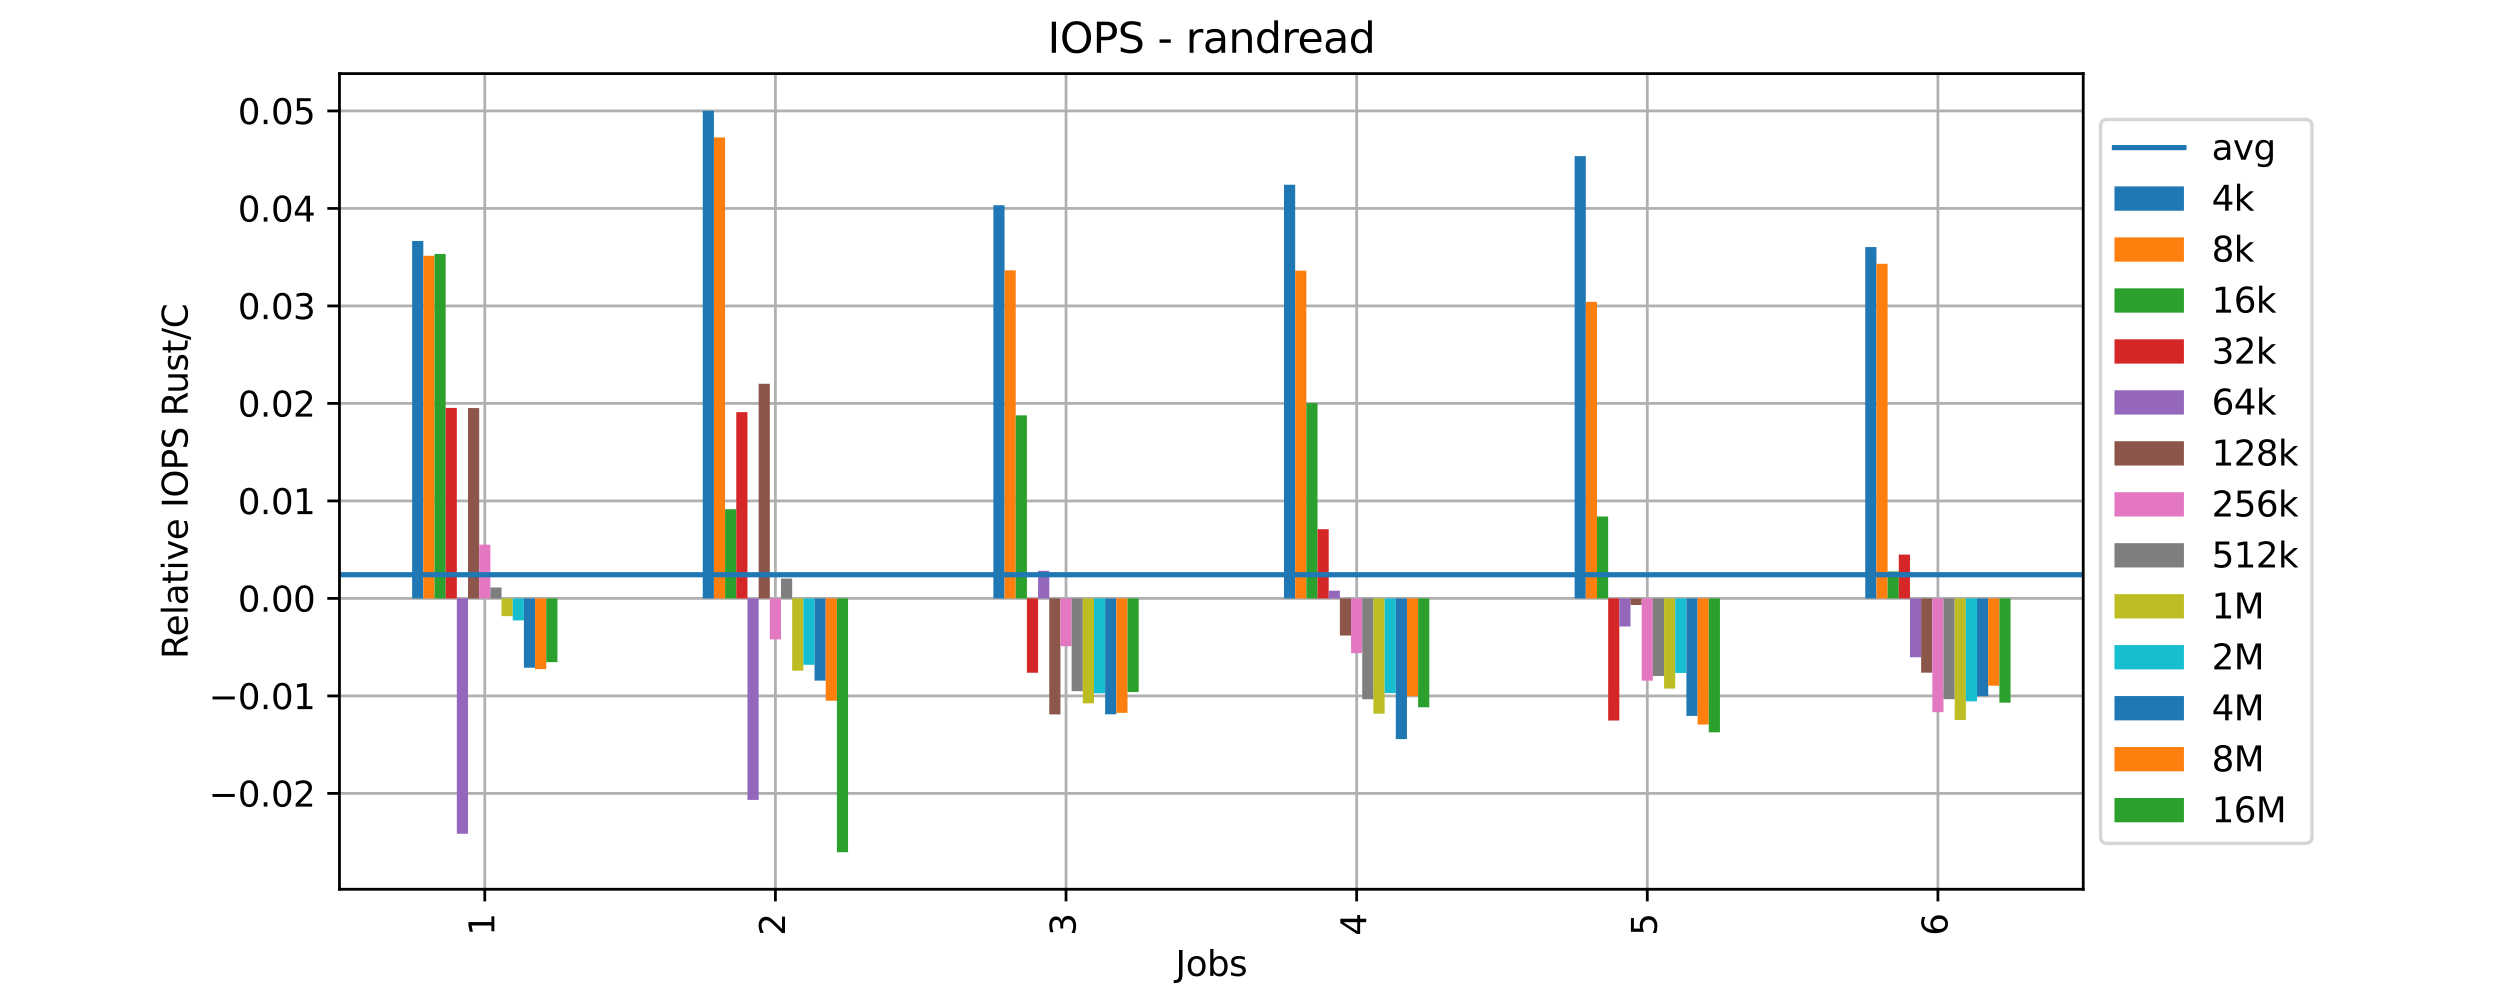 <?xml version="1.0" encoding="utf-8" standalone="no"?>
<!DOCTYPE svg PUBLIC "-//W3C//DTD SVG 1.1//EN"
  "http://www.w3.org/Graphics/SVG/1.1/DTD/svg11.dtd">
<svg xmlns:xlink="http://www.w3.org/1999/xlink" width="720pt" height="288pt" viewBox="0 0 720 288" xmlns="http://www.w3.org/2000/svg" version="1.1">
 <defs>
  <style type="text/css">*{stroke-linejoin: round; stroke-linecap: butt}</style>
 </defs>
 <g id="figure_1">
  <g id="patch_1">
   <path d="M 0 288 
L 720 288 
L 720 0 
L 0 0 
z
" style="fill: #ffffff"/>
  </g>
  <g id="axes_1">
   <g id="patch_2">
    <path d="M 97.766 256.108 
L 599.969 256.108 
L 599.969 21.2 
L 97.766 21.2 
z
" style="fill: #ffffff"/>
   </g>
   <g id="matplotlib.axis_1">
    <g id="xtick_1">
     <g id="line2d_1">
      <path d="M 139.616 256.108 
L 139.616 21.2 
" clip-path="url(#pbae33a7711)" style="fill: none; stroke: #b0b0b0; stroke-width: 0.8; stroke-linecap: square"/>
     </g>
     <g id="line2d_2">
      <defs>
       <path id="md7d9537984" d="M 0 0 
L 0 3.5 
" style="stroke: #000000; stroke-width: 0.8"/>
      </defs>
      <g>
       <use xlink:href="#md7d9537984" x="139.616" y="256.108" style="stroke: #000000; stroke-width: 0.8"/>
      </g>
     </g>
     <g id="text_1">
      <!-- 1 -->
      <g transform="translate(142.375 269.471) rotate(-90) scale(0.1 -0.1)">
       <defs>
        <path id="DejaVuSans-31" d="M 794 531 
L 1825 531 
L 1825 4091 
L 703 3866 
L 703 4441 
L 1819 4666 
L 2450 4666 
L 2450 531 
L 3481 531 
L 3481 0 
L 794 0 
L 794 531 
z
" transform="scale(0.016)"/>
       </defs>
       <use xlink:href="#DejaVuSans-31"/>
      </g>
     </g>
    </g>
    <g id="xtick_2">
     <g id="line2d_3">
      <path d="M 223.316 256.108 
L 223.316 21.2 
" clip-path="url(#pbae33a7711)" style="fill: none; stroke: #b0b0b0; stroke-width: 0.8; stroke-linecap: square"/>
     </g>
     <g id="line2d_4">
      <g>
       <use xlink:href="#md7d9537984" x="223.316" y="256.108" style="stroke: #000000; stroke-width: 0.8"/>
      </g>
     </g>
     <g id="text_2">
      <!-- 2 -->
      <g transform="translate(226.076 269.471) rotate(-90) scale(0.1 -0.1)">
       <defs>
        <path id="DejaVuSans-32" d="M 1228 531 
L 3431 531 
L 3431 0 
L 469 0 
L 469 531 
Q 828 903 1448 1529 
Q 2069 2156 2228 2338 
Q 2531 2678 2651 2914 
Q 2772 3150 2772 3378 
Q 2772 3750 2511 3984 
Q 2250 4219 1831 4219 
Q 1534 4219 1204 4116 
Q 875 4013 500 3803 
L 500 4441 
Q 881 4594 1212 4672 
Q 1544 4750 1819 4750 
Q 2544 4750 2975 4387 
Q 3406 4025 3406 3419 
Q 3406 3131 3298 2873 
Q 3191 2616 2906 2266 
Q 2828 2175 2409 1742 
Q 1991 1309 1228 531 
z
" transform="scale(0.016)"/>
       </defs>
       <use xlink:href="#DejaVuSans-32"/>
      </g>
     </g>
    </g>
    <g id="xtick_3">
     <g id="line2d_5">
      <path d="M 307.017 256.108 
L 307.017 21.2 
" clip-path="url(#pbae33a7711)" style="fill: none; stroke: #b0b0b0; stroke-width: 0.8; stroke-linecap: square"/>
     </g>
     <g id="line2d_6">
      <g>
       <use xlink:href="#md7d9537984" x="307.017" y="256.108" style="stroke: #000000; stroke-width: 0.8"/>
      </g>
     </g>
     <g id="text_3">
      <!-- 3 -->
      <g transform="translate(309.776 269.471) rotate(-90) scale(0.1 -0.1)">
       <defs>
        <path id="DejaVuSans-33" d="M 2597 2516 
Q 3050 2419 3304 2112 
Q 3559 1806 3559 1356 
Q 3559 666 3084 287 
Q 2609 -91 1734 -91 
Q 1441 -91 1130 -33 
Q 819 25 488 141 
L 488 750 
Q 750 597 1062 519 
Q 1375 441 1716 441 
Q 2309 441 2620 675 
Q 2931 909 2931 1356 
Q 2931 1769 2642 2001 
Q 2353 2234 1838 2234 
L 1294 2234 
L 1294 2753 
L 1863 2753 
Q 2328 2753 2575 2939 
Q 2822 3125 2822 3475 
Q 2822 3834 2567 4026 
Q 2313 4219 1838 4219 
Q 1578 4219 1281 4162 
Q 984 4106 628 3988 
L 628 4550 
Q 988 4650 1302 4700 
Q 1616 4750 1894 4750 
Q 2613 4750 3031 4423 
Q 3450 4097 3450 3541 
Q 3450 3153 3228 2886 
Q 3006 2619 2597 2516 
z
" transform="scale(0.016)"/>
       </defs>
       <use xlink:href="#DejaVuSans-33"/>
      </g>
     </g>
    </g>
    <g id="xtick_4">
     <g id="line2d_7">
      <path d="M 390.717 256.108 
L 390.717 21.2 
" clip-path="url(#pbae33a7711)" style="fill: none; stroke: #b0b0b0; stroke-width: 0.8; stroke-linecap: square"/>
     </g>
     <g id="line2d_8">
      <g>
       <use xlink:href="#md7d9537984" x="390.717" y="256.108" style="stroke: #000000; stroke-width: 0.8"/>
      </g>
     </g>
     <g id="text_4">
      <!-- 4 -->
      <g transform="translate(393.477 269.471) rotate(-90) scale(0.1 -0.1)">
       <defs>
        <path id="DejaVuSans-34" d="M 2419 4116 
L 825 1625 
L 2419 1625 
L 2419 4116 
z
M 2253 4666 
L 3047 4666 
L 3047 1625 
L 3713 1625 
L 3713 1100 
L 3047 1100 
L 3047 0 
L 2419 0 
L 2419 1100 
L 313 1100 
L 313 1709 
L 2253 4666 
z
" transform="scale(0.016)"/>
       </defs>
       <use xlink:href="#DejaVuSans-34"/>
      </g>
     </g>
    </g>
    <g id="xtick_5">
     <g id="line2d_9">
      <path d="M 474.418 256.108 
L 474.418 21.2 
" clip-path="url(#pbae33a7711)" style="fill: none; stroke: #b0b0b0; stroke-width: 0.8; stroke-linecap: square"/>
     </g>
     <g id="line2d_10">
      <g>
       <use xlink:href="#md7d9537984" x="474.418" y="256.108" style="stroke: #000000; stroke-width: 0.8"/>
      </g>
     </g>
     <g id="text_5">
      <!-- 5 -->
      <g transform="translate(477.177 269.471) rotate(-90) scale(0.1 -0.1)">
       <defs>
        <path id="DejaVuSans-35" d="M 691 4666 
L 3169 4666 
L 3169 4134 
L 1269 4134 
L 1269 2991 
Q 1406 3038 1543 3061 
Q 1681 3084 1819 3084 
Q 2600 3084 3056 2656 
Q 3513 2228 3513 1497 
Q 3513 744 3044 326 
Q 2575 -91 1722 -91 
Q 1428 -91 1123 -41 
Q 819 9 494 109 
L 494 744 
Q 775 591 1075 516 
Q 1375 441 1709 441 
Q 2250 441 2565 725 
Q 2881 1009 2881 1497 
Q 2881 1984 2565 2268 
Q 2250 2553 1709 2553 
Q 1456 2553 1204 2497 
Q 953 2441 691 2322 
L 691 4666 
z
" transform="scale(0.016)"/>
       </defs>
       <use xlink:href="#DejaVuSans-35"/>
      </g>
     </g>
    </g>
    <g id="xtick_6">
     <g id="line2d_11">
      <path d="M 558.118 256.108 
L 558.118 21.2 
" clip-path="url(#pbae33a7711)" style="fill: none; stroke: #b0b0b0; stroke-width: 0.8; stroke-linecap: square"/>
     </g>
     <g id="line2d_12">
      <g>
       <use xlink:href="#md7d9537984" x="558.118" y="256.108" style="stroke: #000000; stroke-width: 0.8"/>
      </g>
     </g>
     <g id="text_6">
      <!-- 6 -->
      <g transform="translate(560.878 269.471) rotate(-90) scale(0.1 -0.1)">
       <defs>
        <path id="DejaVuSans-36" d="M 2113 2584 
Q 1688 2584 1439 2293 
Q 1191 2003 1191 1497 
Q 1191 994 1439 701 
Q 1688 409 2113 409 
Q 2538 409 2786 701 
Q 3034 994 3034 1497 
Q 3034 2003 2786 2293 
Q 2538 2584 2113 2584 
z
M 3366 4563 
L 3366 3988 
Q 3128 4100 2886 4159 
Q 2644 4219 2406 4219 
Q 1781 4219 1451 3797 
Q 1122 3375 1075 2522 
Q 1259 2794 1537 2939 
Q 1816 3084 2150 3084 
Q 2853 3084 3261 2657 
Q 3669 2231 3669 1497 
Q 3669 778 3244 343 
Q 2819 -91 2113 -91 
Q 1303 -91 875 529 
Q 447 1150 447 2328 
Q 447 3434 972 4092 
Q 1497 4750 2381 4750 
Q 2619 4750 2861 4703 
Q 3103 4656 3366 4563 
z
" transform="scale(0.016)"/>
       </defs>
       <use xlink:href="#DejaVuSans-36"/>
      </g>
     </g>
    </g>
    <g id="text_7">
     <!-- Jobs -->
     <g transform="translate(338.554 281.069) scale(0.1 -0.1)">
      <defs>
       <path id="DejaVuSans-4a" d="M 628 4666 
L 1259 4666 
L 1259 325 
Q 1259 -519 939 -900 
Q 619 -1281 -91 -1281 
L -331 -1281 
L -331 -750 
L -134 -750 
Q 284 -750 456 -515 
Q 628 -281 628 325 
L 628 4666 
z
" transform="scale(0.016)"/>
       <path id="DejaVuSans-6f" d="M 1959 3097 
Q 1497 3097 1228 2736 
Q 959 2375 959 1747 
Q 959 1119 1226 758 
Q 1494 397 1959 397 
Q 2419 397 2687 759 
Q 2956 1122 2956 1747 
Q 2956 2369 2687 2733 
Q 2419 3097 1959 3097 
z
M 1959 3584 
Q 2709 3584 3137 3096 
Q 3566 2609 3566 1747 
Q 3566 888 3137 398 
Q 2709 -91 1959 -91 
Q 1206 -91 779 398 
Q 353 888 353 1747 
Q 353 2609 779 3096 
Q 1206 3584 1959 3584 
z
" transform="scale(0.016)"/>
       <path id="DejaVuSans-62" d="M 3116 1747 
Q 3116 2381 2855 2742 
Q 2594 3103 2138 3103 
Q 1681 3103 1420 2742 
Q 1159 2381 1159 1747 
Q 1159 1113 1420 752 
Q 1681 391 2138 391 
Q 2594 391 2855 752 
Q 3116 1113 3116 1747 
z
M 1159 2969 
Q 1341 3281 1617 3432 
Q 1894 3584 2278 3584 
Q 2916 3584 3314 3078 
Q 3713 2572 3713 1747 
Q 3713 922 3314 415 
Q 2916 -91 2278 -91 
Q 1894 -91 1617 61 
Q 1341 213 1159 525 
L 1159 0 
L 581 0 
L 581 4863 
L 1159 4863 
L 1159 2969 
z
" transform="scale(0.016)"/>
       <path id="DejaVuSans-73" d="M 2834 3397 
L 2834 2853 
Q 2591 2978 2328 3040 
Q 2066 3103 1784 3103 
Q 1356 3103 1142 2972 
Q 928 2841 928 2578 
Q 928 2378 1081 2264 
Q 1234 2150 1697 2047 
L 1894 2003 
Q 2506 1872 2764 1633 
Q 3022 1394 3022 966 
Q 3022 478 2636 193 
Q 2250 -91 1575 -91 
Q 1294 -91 989 -36 
Q 684 19 347 128 
L 347 722 
Q 666 556 975 473 
Q 1284 391 1588 391 
Q 1994 391 2212 530 
Q 2431 669 2431 922 
Q 2431 1156 2273 1281 
Q 2116 1406 1581 1522 
L 1381 1569 
Q 847 1681 609 1914 
Q 372 2147 372 2553 
Q 372 3047 722 3315 
Q 1072 3584 1716 3584 
Q 2034 3584 2315 3537 
Q 2597 3491 2834 3397 
z
" transform="scale(0.016)"/>
      </defs>
      <use xlink:href="#DejaVuSans-4a"/>
      <use xlink:href="#DejaVuSans-6f" x="29.492"/>
      <use xlink:href="#DejaVuSans-62" x="90.674"/>
      <use xlink:href="#DejaVuSans-73" x="154.15"/>
     </g>
    </g>
   </g>
   <g id="matplotlib.axis_2">
    <g id="ytick_1">
     <g id="line2d_13">
      <path d="M 97.766 228.501 
L 599.969 228.501 
" clip-path="url(#pbae33a7711)" style="fill: none; stroke: #b0b0b0; stroke-width: 0.8; stroke-linecap: square"/>
     </g>
     <g id="line2d_14">
      <defs>
       <path id="m1fd8cbafc9" d="M 0 0 
L -3.5 0 
" style="stroke: #000000; stroke-width: 0.8"/>
      </defs>
      <g>
       <use xlink:href="#m1fd8cbafc9" x="97.766" y="228.501" style="stroke: #000000; stroke-width: 0.8"/>
      </g>
     </g>
     <g id="text_8">
      <!-- −0.02 -->
      <g transform="translate(60.12 232.3) scale(0.1 -0.1)">
       <defs>
        <path id="DejaVuSans-2212" d="M 678 2272 
L 4684 2272 
L 4684 1741 
L 678 1741 
L 678 2272 
z
" transform="scale(0.016)"/>
        <path id="DejaVuSans-30" d="M 2034 4250 
Q 1547 4250 1301 3770 
Q 1056 3291 1056 2328 
Q 1056 1369 1301 889 
Q 1547 409 2034 409 
Q 2525 409 2770 889 
Q 3016 1369 3016 2328 
Q 3016 3291 2770 3770 
Q 2525 4250 2034 4250 
z
M 2034 4750 
Q 2819 4750 3233 4129 
Q 3647 3509 3647 2328 
Q 3647 1150 3233 529 
Q 2819 -91 2034 -91 
Q 1250 -91 836 529 
Q 422 1150 422 2328 
Q 422 3509 836 4129 
Q 1250 4750 2034 4750 
z
" transform="scale(0.016)"/>
        <path id="DejaVuSans-2e" d="M 684 794 
L 1344 794 
L 1344 0 
L 684 0 
L 684 794 
z
" transform="scale(0.016)"/>
       </defs>
       <use xlink:href="#DejaVuSans-2212"/>
       <use xlink:href="#DejaVuSans-30" x="83.789"/>
       <use xlink:href="#DejaVuSans-2e" x="147.412"/>
       <use xlink:href="#DejaVuSans-30" x="179.199"/>
       <use xlink:href="#DejaVuSans-32" x="242.822"/>
      </g>
     </g>
    </g>
    <g id="ytick_2">
     <g id="line2d_15">
      <path d="M 97.766 200.422 
L 599.969 200.422 
" clip-path="url(#pbae33a7711)" style="fill: none; stroke: #b0b0b0; stroke-width: 0.8; stroke-linecap: square"/>
     </g>
     <g id="line2d_16">
      <g>
       <use xlink:href="#m1fd8cbafc9" x="97.766" y="200.422" style="stroke: #000000; stroke-width: 0.8"/>
      </g>
     </g>
     <g id="text_9">
      <!-- −0.01 -->
      <g transform="translate(60.12 204.222) scale(0.1 -0.1)">
       <use xlink:href="#DejaVuSans-2212"/>
       <use xlink:href="#DejaVuSans-30" x="83.789"/>
       <use xlink:href="#DejaVuSans-2e" x="147.412"/>
       <use xlink:href="#DejaVuSans-30" x="179.199"/>
       <use xlink:href="#DejaVuSans-31" x="242.822"/>
      </g>
     </g>
    </g>
    <g id="ytick_3">
     <g id="line2d_17">
      <path d="M 97.766 172.344 
L 599.969 172.344 
" clip-path="url(#pbae33a7711)" style="fill: none; stroke: #b0b0b0; stroke-width: 0.8; stroke-linecap: square"/>
     </g>
     <g id="line2d_18">
      <g>
       <use xlink:href="#m1fd8cbafc9" x="97.766" y="172.344" style="stroke: #000000; stroke-width: 0.8"/>
      </g>
     </g>
     <g id="text_10">
      <!-- 0.00 -->
      <g transform="translate(68.5 176.143) scale(0.1 -0.1)">
       <use xlink:href="#DejaVuSans-30"/>
       <use xlink:href="#DejaVuSans-2e" x="63.623"/>
       <use xlink:href="#DejaVuSans-30" x="95.41"/>
       <use xlink:href="#DejaVuSans-30" x="159.033"/>
      </g>
     </g>
    </g>
    <g id="ytick_4">
     <g id="line2d_19">
      <path d="M 97.766 144.265 
L 599.969 144.265 
" clip-path="url(#pbae33a7711)" style="fill: none; stroke: #b0b0b0; stroke-width: 0.8; stroke-linecap: square"/>
     </g>
     <g id="line2d_20">
      <g>
       <use xlink:href="#m1fd8cbafc9" x="97.766" y="144.265" style="stroke: #000000; stroke-width: 0.8"/>
      </g>
     </g>
     <g id="text_11">
      <!-- 0.01 -->
      <g transform="translate(68.5 148.064) scale(0.1 -0.1)">
       <use xlink:href="#DejaVuSans-30"/>
       <use xlink:href="#DejaVuSans-2e" x="63.623"/>
       <use xlink:href="#DejaVuSans-30" x="95.41"/>
       <use xlink:href="#DejaVuSans-31" x="159.033"/>
      </g>
     </g>
    </g>
    <g id="ytick_5">
     <g id="line2d_21">
      <path d="M 97.766 116.186 
L 599.969 116.186 
" clip-path="url(#pbae33a7711)" style="fill: none; stroke: #b0b0b0; stroke-width: 0.8; stroke-linecap: square"/>
     </g>
     <g id="line2d_22">
      <g>
       <use xlink:href="#m1fd8cbafc9" x="97.766" y="116.186" style="stroke: #000000; stroke-width: 0.8"/>
      </g>
     </g>
     <g id="text_12">
      <!-- 0.02 -->
      <g transform="translate(68.5 119.985) scale(0.1 -0.1)">
       <use xlink:href="#DejaVuSans-30"/>
       <use xlink:href="#DejaVuSans-2e" x="63.623"/>
       <use xlink:href="#DejaVuSans-30" x="95.41"/>
       <use xlink:href="#DejaVuSans-32" x="159.033"/>
      </g>
     </g>
    </g>
    <g id="ytick_6">
     <g id="line2d_23">
      <path d="M 97.766 88.107 
L 599.969 88.107 
" clip-path="url(#pbae33a7711)" style="fill: none; stroke: #b0b0b0; stroke-width: 0.8; stroke-linecap: square"/>
     </g>
     <g id="line2d_24">
      <g>
       <use xlink:href="#m1fd8cbafc9" x="97.766" y="88.107" style="stroke: #000000; stroke-width: 0.8"/>
      </g>
     </g>
     <g id="text_13">
      <!-- 0.03 -->
      <g transform="translate(68.5 91.906) scale(0.1 -0.1)">
       <use xlink:href="#DejaVuSans-30"/>
       <use xlink:href="#DejaVuSans-2e" x="63.623"/>
       <use xlink:href="#DejaVuSans-30" x="95.41"/>
       <use xlink:href="#DejaVuSans-33" x="159.033"/>
      </g>
     </g>
    </g>
    <g id="ytick_7">
     <g id="line2d_25">
      <path d="M 97.766 60.028 
L 599.969 60.028 
" clip-path="url(#pbae33a7711)" style="fill: none; stroke: #b0b0b0; stroke-width: 0.8; stroke-linecap: square"/>
     </g>
     <g id="line2d_26">
      <g>
       <use xlink:href="#m1fd8cbafc9" x="97.766" y="60.028" style="stroke: #000000; stroke-width: 0.8"/>
      </g>
     </g>
     <g id="text_14">
      <!-- 0.04 -->
      <g transform="translate(68.5 63.828) scale(0.1 -0.1)">
       <use xlink:href="#DejaVuSans-30"/>
       <use xlink:href="#DejaVuSans-2e" x="63.623"/>
       <use xlink:href="#DejaVuSans-30" x="95.41"/>
       <use xlink:href="#DejaVuSans-34" x="159.033"/>
      </g>
     </g>
    </g>
    <g id="ytick_8">
     <g id="line2d_27">
      <path d="M 97.766 31.95 
L 599.969 31.95 
" clip-path="url(#pbae33a7711)" style="fill: none; stroke: #b0b0b0; stroke-width: 0.8; stroke-linecap: square"/>
     </g>
     <g id="line2d_28">
      <g>
       <use xlink:href="#m1fd8cbafc9" x="97.766" y="31.95" style="stroke: #000000; stroke-width: 0.8"/>
      </g>
     </g>
     <g id="text_15">
      <!-- 0.05 -->
      <g transform="translate(68.5 35.749) scale(0.1 -0.1)">
       <use xlink:href="#DejaVuSans-30"/>
       <use xlink:href="#DejaVuSans-2e" x="63.623"/>
       <use xlink:href="#DejaVuSans-30" x="95.41"/>
       <use xlink:href="#DejaVuSans-35" x="159.033"/>
      </g>
     </g>
    </g>
    <g id="text_16">
     <!-- Relative IOPS Rust/C -->
     <g transform="translate(54.041 189.755) rotate(-90) scale(0.1 -0.1)">
      <defs>
       <path id="DejaVuSans-52" d="M 2841 2188 
Q 3044 2119 3236 1894 
Q 3428 1669 3622 1275 
L 4263 0 
L 3584 0 
L 2988 1197 
Q 2756 1666 2539 1819 
Q 2322 1972 1947 1972 
L 1259 1972 
L 1259 0 
L 628 0 
L 628 4666 
L 2053 4666 
Q 2853 4666 3247 4331 
Q 3641 3997 3641 3322 
Q 3641 2881 3436 2590 
Q 3231 2300 2841 2188 
z
M 1259 4147 
L 1259 2491 
L 2053 2491 
Q 2509 2491 2742 2702 
Q 2975 2913 2975 3322 
Q 2975 3731 2742 3939 
Q 2509 4147 2053 4147 
L 1259 4147 
z
" transform="scale(0.016)"/>
       <path id="DejaVuSans-65" d="M 3597 1894 
L 3597 1613 
L 953 1613 
Q 991 1019 1311 708 
Q 1631 397 2203 397 
Q 2534 397 2845 478 
Q 3156 559 3463 722 
L 3463 178 
Q 3153 47 2828 -22 
Q 2503 -91 2169 -91 
Q 1331 -91 842 396 
Q 353 884 353 1716 
Q 353 2575 817 3079 
Q 1281 3584 2069 3584 
Q 2775 3584 3186 3129 
Q 3597 2675 3597 1894 
z
M 3022 2063 
Q 3016 2534 2758 2815 
Q 2500 3097 2075 3097 
Q 1594 3097 1305 2825 
Q 1016 2553 972 2059 
L 3022 2063 
z
" transform="scale(0.016)"/>
       <path id="DejaVuSans-6c" d="M 603 4863 
L 1178 4863 
L 1178 0 
L 603 0 
L 603 4863 
z
" transform="scale(0.016)"/>
       <path id="DejaVuSans-61" d="M 2194 1759 
Q 1497 1759 1228 1600 
Q 959 1441 959 1056 
Q 959 750 1161 570 
Q 1363 391 1709 391 
Q 2188 391 2477 730 
Q 2766 1069 2766 1631 
L 2766 1759 
L 2194 1759 
z
M 3341 1997 
L 3341 0 
L 2766 0 
L 2766 531 
Q 2569 213 2275 61 
Q 1981 -91 1556 -91 
Q 1019 -91 701 211 
Q 384 513 384 1019 
Q 384 1609 779 1909 
Q 1175 2209 1959 2209 
L 2766 2209 
L 2766 2266 
Q 2766 2663 2505 2880 
Q 2244 3097 1772 3097 
Q 1472 3097 1187 3025 
Q 903 2953 641 2809 
L 641 3341 
Q 956 3463 1253 3523 
Q 1550 3584 1831 3584 
Q 2591 3584 2966 3190 
Q 3341 2797 3341 1997 
z
" transform="scale(0.016)"/>
       <path id="DejaVuSans-74" d="M 1172 4494 
L 1172 3500 
L 2356 3500 
L 2356 3053 
L 1172 3053 
L 1172 1153 
Q 1172 725 1289 603 
Q 1406 481 1766 481 
L 2356 481 
L 2356 0 
L 1766 0 
Q 1100 0 847 248 
Q 594 497 594 1153 
L 594 3053 
L 172 3053 
L 172 3500 
L 594 3500 
L 594 4494 
L 1172 4494 
z
" transform="scale(0.016)"/>
       <path id="DejaVuSans-69" d="M 603 3500 
L 1178 3500 
L 1178 0 
L 603 0 
L 603 3500 
z
M 603 4863 
L 1178 4863 
L 1178 4134 
L 603 4134 
L 603 4863 
z
" transform="scale(0.016)"/>
       <path id="DejaVuSans-76" d="M 191 3500 
L 800 3500 
L 1894 563 
L 2988 3500 
L 3597 3500 
L 2284 0 
L 1503 0 
L 191 3500 
z
" transform="scale(0.016)"/>
       <path id="DejaVuSans-20" transform="scale(0.016)"/>
       <path id="DejaVuSans-49" d="M 628 4666 
L 1259 4666 
L 1259 0 
L 628 0 
L 628 4666 
z
" transform="scale(0.016)"/>
       <path id="DejaVuSans-4f" d="M 2522 4238 
Q 1834 4238 1429 3725 
Q 1025 3213 1025 2328 
Q 1025 1447 1429 934 
Q 1834 422 2522 422 
Q 3209 422 3611 934 
Q 4013 1447 4013 2328 
Q 4013 3213 3611 3725 
Q 3209 4238 2522 4238 
z
M 2522 4750 
Q 3503 4750 4090 4092 
Q 4678 3434 4678 2328 
Q 4678 1225 4090 567 
Q 3503 -91 2522 -91 
Q 1538 -91 948 565 
Q 359 1222 359 2328 
Q 359 3434 948 4092 
Q 1538 4750 2522 4750 
z
" transform="scale(0.016)"/>
       <path id="DejaVuSans-50" d="M 1259 4147 
L 1259 2394 
L 2053 2394 
Q 2494 2394 2734 2622 
Q 2975 2850 2975 3272 
Q 2975 3691 2734 3919 
Q 2494 4147 2053 4147 
L 1259 4147 
z
M 628 4666 
L 2053 4666 
Q 2838 4666 3239 4311 
Q 3641 3956 3641 3272 
Q 3641 2581 3239 2228 
Q 2838 1875 2053 1875 
L 1259 1875 
L 1259 0 
L 628 0 
L 628 4666 
z
" transform="scale(0.016)"/>
       <path id="DejaVuSans-53" d="M 3425 4513 
L 3425 3897 
Q 3066 4069 2747 4153 
Q 2428 4238 2131 4238 
Q 1616 4238 1336 4038 
Q 1056 3838 1056 3469 
Q 1056 3159 1242 3001 
Q 1428 2844 1947 2747 
L 2328 2669 
Q 3034 2534 3370 2195 
Q 3706 1856 3706 1288 
Q 3706 609 3251 259 
Q 2797 -91 1919 -91 
Q 1588 -91 1214 -16 
Q 841 59 441 206 
L 441 856 
Q 825 641 1194 531 
Q 1563 422 1919 422 
Q 2459 422 2753 634 
Q 3047 847 3047 1241 
Q 3047 1584 2836 1778 
Q 2625 1972 2144 2069 
L 1759 2144 
Q 1053 2284 737 2584 
Q 422 2884 422 3419 
Q 422 4038 858 4394 
Q 1294 4750 2059 4750 
Q 2388 4750 2728 4690 
Q 3069 4631 3425 4513 
z
" transform="scale(0.016)"/>
       <path id="DejaVuSans-75" d="M 544 1381 
L 544 3500 
L 1119 3500 
L 1119 1403 
Q 1119 906 1312 657 
Q 1506 409 1894 409 
Q 2359 409 2629 706 
Q 2900 1003 2900 1516 
L 2900 3500 
L 3475 3500 
L 3475 0 
L 2900 0 
L 2900 538 
Q 2691 219 2414 64 
Q 2138 -91 1772 -91 
Q 1169 -91 856 284 
Q 544 659 544 1381 
z
M 1991 3584 
L 1991 3584 
z
" transform="scale(0.016)"/>
       <path id="DejaVuSans-2f" d="M 1625 4666 
L 2156 4666 
L 531 -594 
L 0 -594 
L 1625 4666 
z
" transform="scale(0.016)"/>
       <path id="DejaVuSans-43" d="M 4122 4306 
L 4122 3641 
Q 3803 3938 3442 4084 
Q 3081 4231 2675 4231 
Q 1875 4231 1450 3742 
Q 1025 3253 1025 2328 
Q 1025 1406 1450 917 
Q 1875 428 2675 428 
Q 3081 428 3442 575 
Q 3803 722 4122 1019 
L 4122 359 
Q 3791 134 3420 21 
Q 3050 -91 2638 -91 
Q 1578 -91 968 557 
Q 359 1206 359 2328 
Q 359 3453 968 4101 
Q 1578 4750 2638 4750 
Q 3056 4750 3426 4639 
Q 3797 4528 4122 4306 
z
" transform="scale(0.016)"/>
      </defs>
      <use xlink:href="#DejaVuSans-52"/>
      <use xlink:href="#DejaVuSans-65" x="64.982"/>
      <use xlink:href="#DejaVuSans-6c" x="126.506"/>
      <use xlink:href="#DejaVuSans-61" x="154.289"/>
      <use xlink:href="#DejaVuSans-74" x="215.568"/>
      <use xlink:href="#DejaVuSans-69" x="254.777"/>
      <use xlink:href="#DejaVuSans-76" x="282.561"/>
      <use xlink:href="#DejaVuSans-65" x="341.74"/>
      <use xlink:href="#DejaVuSans-20" x="403.264"/>
      <use xlink:href="#DejaVuSans-49" x="435.051"/>
      <use xlink:href="#DejaVuSans-4f" x="464.543"/>
      <use xlink:href="#DejaVuSans-50" x="543.254"/>
      <use xlink:href="#DejaVuSans-53" x="603.557"/>
      <use xlink:href="#DejaVuSans-20" x="667.033"/>
      <use xlink:href="#DejaVuSans-52" x="698.82"/>
      <use xlink:href="#DejaVuSans-75" x="763.803"/>
      <use xlink:href="#DejaVuSans-73" x="827.182"/>
      <use xlink:href="#DejaVuSans-74" x="879.281"/>
      <use xlink:href="#DejaVuSans-2f" x="918.49"/>
      <use xlink:href="#DejaVuSans-43" x="952.182"/>
     </g>
    </g>
   </g>
   <g id="patch_3">
    <path d="M 118.691 172.344 
L 121.91 172.344 
L 121.91 69.395 
L 118.691 69.395 
z
" clip-path="url(#pbae33a7711)" style="fill: #1f77b4"/>
   </g>
   <g id="patch_4">
    <path d="M 202.391 172.344 
L 205.611 172.344 
L 205.611 31.878 
L 202.391 31.878 
z
" clip-path="url(#pbae33a7711)" style="fill: #1f77b4"/>
   </g>
   <g id="patch_5">
    <path d="M 286.092 172.344 
L 289.311 172.344 
L 289.311 59.112 
L 286.092 59.112 
z
" clip-path="url(#pbae33a7711)" style="fill: #1f77b4"/>
   </g>
   <g id="patch_6">
    <path d="M 369.792 172.344 
L 373.012 172.344 
L 373.012 53.201 
L 369.792 53.201 
z
" clip-path="url(#pbae33a7711)" style="fill: #1f77b4"/>
   </g>
   <g id="patch_7">
    <path d="M 453.493 172.344 
L 456.712 172.344 
L 456.712 44.963 
L 453.493 44.963 
z
" clip-path="url(#pbae33a7711)" style="fill: #1f77b4"/>
   </g>
   <g id="patch_8">
    <path d="M 537.193 172.344 
L 540.413 172.344 
L 540.413 71.154 
L 537.193 71.154 
z
" clip-path="url(#pbae33a7711)" style="fill: #1f77b4"/>
   </g>
   <g id="patch_9">
    <path d="M 121.91 172.344 
L 125.129 172.344 
L 125.129 73.664 
L 121.91 73.664 
z
" clip-path="url(#pbae33a7711)" style="fill: #ff7f0e"/>
   </g>
   <g id="patch_10">
    <path d="M 205.611 172.344 
L 208.83 172.344 
L 208.83 39.582 
L 205.611 39.582 
z
" clip-path="url(#pbae33a7711)" style="fill: #ff7f0e"/>
   </g>
   <g id="patch_11">
    <path d="M 289.311 172.344 
L 292.53 172.344 
L 292.53 77.86 
L 289.311 77.86 
z
" clip-path="url(#pbae33a7711)" style="fill: #ff7f0e"/>
   </g>
   <g id="patch_12">
    <path d="M 373.012 172.344 
L 376.231 172.344 
L 376.231 77.957 
L 373.012 77.957 
z
" clip-path="url(#pbae33a7711)" style="fill: #ff7f0e"/>
   </g>
   <g id="patch_13">
    <path d="M 456.712 172.344 
L 459.931 172.344 
L 459.931 86.926 
L 456.712 86.926 
z
" clip-path="url(#pbae33a7711)" style="fill: #ff7f0e"/>
   </g>
   <g id="patch_14">
    <path d="M 540.413 172.344 
L 543.632 172.344 
L 543.632 75.979 
L 540.413 75.979 
z
" clip-path="url(#pbae33a7711)" style="fill: #ff7f0e"/>
   </g>
   <g id="patch_15">
    <path d="M 125.129 172.344 
L 128.349 172.344 
L 128.349 73.135 
L 125.129 73.135 
z
" clip-path="url(#pbae33a7711)" style="fill: #2ca02c"/>
   </g>
   <g id="patch_16">
    <path d="M 208.83 172.344 
L 212.049 172.344 
L 212.049 146.652 
L 208.83 146.652 
z
" clip-path="url(#pbae33a7711)" style="fill: #2ca02c"/>
   </g>
   <g id="patch_17">
    <path d="M 292.53 172.344 
L 295.75 172.344 
L 295.75 119.622 
L 292.53 119.622 
z
" clip-path="url(#pbae33a7711)" style="fill: #2ca02c"/>
   </g>
   <g id="patch_18">
    <path d="M 376.231 172.344 
L 379.45 172.344 
L 379.45 116.126 
L 376.231 116.126 
z
" clip-path="url(#pbae33a7711)" style="fill: #2ca02c"/>
   </g>
   <g id="patch_19">
    <path d="M 459.931 172.344 
L 463.151 172.344 
L 463.151 148.75 
L 459.931 148.75 
z
" clip-path="url(#pbae33a7711)" style="fill: #2ca02c"/>
   </g>
   <g id="patch_20">
    <path d="M 543.632 172.344 
L 546.851 172.344 
L 546.851 164.575 
L 543.632 164.575 
z
" clip-path="url(#pbae33a7711)" style="fill: #2ca02c"/>
   </g>
   <g id="patch_21">
    <path d="M 128.349 172.344 
L 131.568 172.344 
L 131.568 117.486 
L 128.349 117.486 
z
" clip-path="url(#pbae33a7711)" style="fill: #d62728"/>
   </g>
   <g id="patch_22">
    <path d="M 212.049 172.344 
L 215.268 172.344 
L 215.268 118.698 
L 212.049 118.698 
z
" clip-path="url(#pbae33a7711)" style="fill: #d62728"/>
   </g>
   <g id="patch_23">
    <path d="M 295.75 172.344 
L 298.969 172.344 
L 298.969 193.75 
L 295.75 193.75 
z
" clip-path="url(#pbae33a7711)" style="fill: #d62728"/>
   </g>
   <g id="patch_24">
    <path d="M 379.45 172.344 
L 382.669 172.344 
L 382.669 152.408 
L 379.45 152.408 
z
" clip-path="url(#pbae33a7711)" style="fill: #d62728"/>
   </g>
   <g id="patch_25">
    <path d="M 463.151 172.344 
L 466.37 172.344 
L 466.37 207.508 
L 463.151 207.508 
z
" clip-path="url(#pbae33a7711)" style="fill: #d62728"/>
   </g>
   <g id="patch_26">
    <path d="M 546.851 172.344 
L 550.07 172.344 
L 550.07 159.723 
L 546.851 159.723 
z
" clip-path="url(#pbae33a7711)" style="fill: #d62728"/>
   </g>
   <g id="patch_27">
    <path d="M 131.568 172.344 
L 134.787 172.344 
L 134.787 240.13 
L 131.568 240.13 
z
" clip-path="url(#pbae33a7711)" style="fill: #9467bd"/>
   </g>
   <g id="patch_28">
    <path d="M 215.268 172.344 
L 218.488 172.344 
L 218.488 230.376 
L 215.268 230.376 
z
" clip-path="url(#pbae33a7711)" style="fill: #9467bd"/>
   </g>
   <g id="patch_29">
    <path d="M 298.969 172.344 
L 302.188 172.344 
L 302.188 164.395 
L 298.969 164.395 
z
" clip-path="url(#pbae33a7711)" style="fill: #9467bd"/>
   </g>
   <g id="patch_30">
    <path d="M 382.669 172.344 
L 385.889 172.344 
L 385.889 170.124 
L 382.669 170.124 
z
" clip-path="url(#pbae33a7711)" style="fill: #9467bd"/>
   </g>
   <g id="patch_31">
    <path d="M 466.37 172.344 
L 469.589 172.344 
L 469.589 180.433 
L 466.37 180.433 
z
" clip-path="url(#pbae33a7711)" style="fill: #9467bd"/>
   </g>
   <g id="patch_32">
    <path d="M 550.07 172.344 
L 553.29 172.344 
L 553.29 189.289 
L 550.07 189.289 
z
" clip-path="url(#pbae33a7711)" style="fill: #9467bd"/>
   </g>
   <g id="patch_33">
    <path d="M 134.787 172.344 
L 138.006 172.344 
L 138.006 117.52 
L 134.787 117.52 
z
" clip-path="url(#pbae33a7711)" style="fill: #8c564b"/>
   </g>
   <g id="patch_34">
    <path d="M 218.488 172.344 
L 221.707 172.344 
L 221.707 110.523 
L 218.488 110.523 
z
" clip-path="url(#pbae33a7711)" style="fill: #8c564b"/>
   </g>
   <g id="patch_35">
    <path d="M 302.188 172.344 
L 305.407 172.344 
L 305.407 205.759 
L 302.188 205.759 
z
" clip-path="url(#pbae33a7711)" style="fill: #8c564b"/>
   </g>
   <g id="patch_36">
    <path d="M 385.889 172.344 
L 389.108 172.344 
L 389.108 183.03 
L 385.889 183.03 
z
" clip-path="url(#pbae33a7711)" style="fill: #8c564b"/>
   </g>
   <g id="patch_37">
    <path d="M 469.589 172.344 
L 472.808 172.344 
L 472.808 174.24 
L 469.589 174.24 
z
" clip-path="url(#pbae33a7711)" style="fill: #8c564b"/>
   </g>
   <g id="patch_38">
    <path d="M 553.29 172.344 
L 556.509 172.344 
L 556.509 193.734 
L 553.29 193.734 
z
" clip-path="url(#pbae33a7711)" style="fill: #8c564b"/>
   </g>
   <g id="patch_39">
    <path d="M 138.006 172.344 
L 141.226 172.344 
L 141.226 156.859 
L 138.006 156.859 
z
" clip-path="url(#pbae33a7711)" style="fill: #e377c2"/>
   </g>
   <g id="patch_40">
    <path d="M 221.707 172.344 
L 224.926 172.344 
L 224.926 184.147 
L 221.707 184.147 
z
" clip-path="url(#pbae33a7711)" style="fill: #e377c2"/>
   </g>
   <g id="patch_41">
    <path d="M 305.407 172.344 
L 308.627 172.344 
L 308.627 186.101 
L 305.407 186.101 
z
" clip-path="url(#pbae33a7711)" style="fill: #e377c2"/>
   </g>
   <g id="patch_42">
    <path d="M 389.108 172.344 
L 392.327 172.344 
L 392.327 188.101 
L 389.108 188.101 
z
" clip-path="url(#pbae33a7711)" style="fill: #e377c2"/>
   </g>
   <g id="patch_43">
    <path d="M 472.808 172.344 
L 476.028 172.344 
L 476.028 196.038 
L 472.808 196.038 
z
" clip-path="url(#pbae33a7711)" style="fill: #e377c2"/>
   </g>
   <g id="patch_44">
    <path d="M 556.509 172.344 
L 559.728 172.344 
L 559.728 205.104 
L 556.509 205.104 
z
" clip-path="url(#pbae33a7711)" style="fill: #e377c2"/>
   </g>
   <g id="patch_45">
    <path d="M 141.226 172.344 
L 144.445 172.344 
L 144.445 169.197 
L 141.226 169.197 
z
" clip-path="url(#pbae33a7711)" style="fill: #7f7f7f"/>
   </g>
   <g id="patch_46">
    <path d="M 224.926 172.344 
L 228.145 172.344 
L 228.145 166.629 
L 224.926 166.629 
z
" clip-path="url(#pbae33a7711)" style="fill: #7f7f7f"/>
   </g>
   <g id="patch_47">
    <path d="M 308.627 172.344 
L 311.846 172.344 
L 311.846 199.055 
L 308.627 199.055 
z
" clip-path="url(#pbae33a7711)" style="fill: #7f7f7f"/>
   </g>
   <g id="patch_48">
    <path d="M 392.327 172.344 
L 395.546 172.344 
L 395.546 201.38 
L 392.327 201.38 
z
" clip-path="url(#pbae33a7711)" style="fill: #7f7f7f"/>
   </g>
   <g id="patch_49">
    <path d="M 476.028 172.344 
L 479.247 172.344 
L 479.247 194.684 
L 476.028 194.684 
z
" clip-path="url(#pbae33a7711)" style="fill: #7f7f7f"/>
   </g>
   <g id="patch_50">
    <path d="M 559.728 172.344 
L 562.947 172.344 
L 562.947 201.367 
L 559.728 201.367 
z
" clip-path="url(#pbae33a7711)" style="fill: #7f7f7f"/>
   </g>
   <g id="patch_51">
    <path d="M 144.445 172.344 
L 147.664 172.344 
L 147.664 177.448 
L 144.445 177.448 
z
" clip-path="url(#pbae33a7711)" style="fill: #bcbd22"/>
   </g>
   <g id="patch_52">
    <path d="M 228.145 172.344 
L 231.365 172.344 
L 231.365 193.162 
L 228.145 193.162 
z
" clip-path="url(#pbae33a7711)" style="fill: #bcbd22"/>
   </g>
   <g id="patch_53">
    <path d="M 311.846 172.344 
L 315.065 172.344 
L 315.065 202.57 
L 311.846 202.57 
z
" clip-path="url(#pbae33a7711)" style="fill: #bcbd22"/>
   </g>
   <g id="patch_54">
    <path d="M 395.546 172.344 
L 398.766 172.344 
L 398.766 205.543 
L 395.546 205.543 
z
" clip-path="url(#pbae33a7711)" style="fill: #bcbd22"/>
   </g>
   <g id="patch_55">
    <path d="M 479.247 172.344 
L 482.466 172.344 
L 482.466 198.312 
L 479.247 198.312 
z
" clip-path="url(#pbae33a7711)" style="fill: #bcbd22"/>
   </g>
   <g id="patch_56">
    <path d="M 562.947 172.344 
L 566.167 172.344 
L 566.167 207.343 
L 562.947 207.343 
z
" clip-path="url(#pbae33a7711)" style="fill: #bcbd22"/>
   </g>
   <g id="patch_57">
    <path d="M 147.664 172.344 
L 150.883 172.344 
L 150.883 178.685 
L 147.664 178.685 
z
" clip-path="url(#pbae33a7711)" style="fill: #17becf"/>
   </g>
   <g id="patch_58">
    <path d="M 231.365 172.344 
L 234.584 172.344 
L 234.584 191.465 
L 231.365 191.465 
z
" clip-path="url(#pbae33a7711)" style="fill: #17becf"/>
   </g>
   <g id="patch_59">
    <path d="M 315.065 172.344 
L 318.284 172.344 
L 318.284 199.672 
L 315.065 199.672 
z
" clip-path="url(#pbae33a7711)" style="fill: #17becf"/>
   </g>
   <g id="patch_60">
    <path d="M 398.766 172.344 
L 401.985 172.344 
L 401.985 199.609 
L 398.766 199.609 
z
" clip-path="url(#pbae33a7711)" style="fill: #17becf"/>
   </g>
   <g id="patch_61">
    <path d="M 482.466 172.344 
L 485.685 172.344 
L 485.685 193.81 
L 482.466 193.81 
z
" clip-path="url(#pbae33a7711)" style="fill: #17becf"/>
   </g>
   <g id="patch_62">
    <path d="M 566.167 172.344 
L 569.386 172.344 
L 569.386 201.99 
L 566.167 201.99 
z
" clip-path="url(#pbae33a7711)" style="fill: #17becf"/>
   </g>
   <g id="patch_63">
    <path d="M 150.883 172.344 
L 154.103 172.344 
L 154.103 192.301 
L 150.883 192.301 
z
" clip-path="url(#pbae33a7711)" style="fill: #1f77b4"/>
   </g>
   <g id="patch_64">
    <path d="M 234.584 172.344 
L 237.803 172.344 
L 237.803 196.018 
L 234.584 196.018 
z
" clip-path="url(#pbae33a7711)" style="fill: #1f77b4"/>
   </g>
   <g id="patch_65">
    <path d="M 318.284 172.344 
L 321.504 172.344 
L 321.504 205.72 
L 318.284 205.72 
z
" clip-path="url(#pbae33a7711)" style="fill: #1f77b4"/>
   </g>
   <g id="patch_66">
    <path d="M 401.985 172.344 
L 405.204 172.344 
L 405.204 212.864 
L 401.985 212.864 
z
" clip-path="url(#pbae33a7711)" style="fill: #1f77b4"/>
   </g>
   <g id="patch_67">
    <path d="M 485.685 172.344 
L 488.905 172.344 
L 488.905 206.18 
L 485.685 206.18 
z
" clip-path="url(#pbae33a7711)" style="fill: #1f77b4"/>
   </g>
   <g id="patch_68">
    <path d="M 569.386 172.344 
L 572.605 172.344 
L 572.605 200.504 
L 569.386 200.504 
z
" clip-path="url(#pbae33a7711)" style="fill: #1f77b4"/>
   </g>
   <g id="patch_69">
    <path d="M 154.103 172.344 
L 157.322 172.344 
L 157.322 192.707 
L 154.103 192.707 
z
" clip-path="url(#pbae33a7711)" style="fill: #ff7f0e"/>
   </g>
   <g id="patch_70">
    <path d="M 237.803 172.344 
L 241.022 172.344 
L 241.022 201.815 
L 237.803 201.815 
z
" clip-path="url(#pbae33a7711)" style="fill: #ff7f0e"/>
   </g>
   <g id="patch_71">
    <path d="M 321.504 172.344 
L 324.723 172.344 
L 324.723 205.3 
L 321.504 205.3 
z
" clip-path="url(#pbae33a7711)" style="fill: #ff7f0e"/>
   </g>
   <g id="patch_72">
    <path d="M 405.204 172.344 
L 408.423 172.344 
L 408.423 200.518 
L 405.204 200.518 
z
" clip-path="url(#pbae33a7711)" style="fill: #ff7f0e"/>
   </g>
   <g id="patch_73">
    <path d="M 488.905 172.344 
L 492.124 172.344 
L 492.124 208.671 
L 488.905 208.671 
z
" clip-path="url(#pbae33a7711)" style="fill: #ff7f0e"/>
   </g>
   <g id="patch_74">
    <path d="M 572.605 172.344 
L 575.824 172.344 
L 575.824 197.485 
L 572.605 197.485 
z
" clip-path="url(#pbae33a7711)" style="fill: #ff7f0e"/>
   </g>
   <g id="patch_75">
    <path d="M 157.322 172.344 
L 160.541 172.344 
L 160.541 190.7 
L 157.322 190.7 
z
" clip-path="url(#pbae33a7711)" style="fill: #2ca02c"/>
   </g>
   <g id="patch_76">
    <path d="M 241.022 172.344 
L 244.242 172.344 
L 244.242 245.431 
L 241.022 245.431 
z
" clip-path="url(#pbae33a7711)" style="fill: #2ca02c"/>
   </g>
   <g id="patch_77">
    <path d="M 324.723 172.344 
L 327.942 172.344 
L 327.942 199.31 
L 324.723 199.31 
z
" clip-path="url(#pbae33a7711)" style="fill: #2ca02c"/>
   </g>
   <g id="patch_78">
    <path d="M 408.423 172.344 
L 411.643 172.344 
L 411.643 203.705 
L 408.423 203.705 
z
" clip-path="url(#pbae33a7711)" style="fill: #2ca02c"/>
   </g>
   <g id="patch_79">
    <path d="M 492.124 172.344 
L 495.343 172.344 
L 495.343 210.912 
L 492.124 210.912 
z
" clip-path="url(#pbae33a7711)" style="fill: #2ca02c"/>
   </g>
   <g id="patch_80">
    <path d="M 575.824 172.344 
L 579.044 172.344 
L 579.044 202.373 
L 575.824 202.373 
z
" clip-path="url(#pbae33a7711)" style="fill: #2ca02c"/>
   </g>
   <g id="line2d_29">
    <path d="M 97.766 165.518 
L 599.969 165.518 
" clip-path="url(#pbae33a7711)" style="fill: none; stroke: #1f77b4; stroke-width: 1.5; stroke-linecap: square"/>
   </g>
   <g id="patch_81">
    <path d="M 97.766 256.108 
L 97.766 21.2 
" style="fill: none; stroke: #000000; stroke-width: 0.8; stroke-linejoin: miter; stroke-linecap: square"/>
   </g>
   <g id="patch_82">
    <path d="M 599.969 256.108 
L 599.969 21.2 
" style="fill: none; stroke: #000000; stroke-width: 0.8; stroke-linejoin: miter; stroke-linecap: square"/>
   </g>
   <g id="patch_83">
    <path d="M 97.766 256.108 
L 599.969 256.108 
" style="fill: none; stroke: #000000; stroke-width: 0.8; stroke-linejoin: miter; stroke-linecap: square"/>
   </g>
   <g id="patch_84">
    <path d="M 97.766 21.2 
L 599.969 21.2 
" style="fill: none; stroke: #000000; stroke-width: 0.8; stroke-linejoin: miter; stroke-linecap: square"/>
   </g>
   <g id="text_17">
    <!-- IOPS - randread -->
    <g transform="translate(301.704 15.2) scale(0.12 -0.12)">
     <defs>
      <path id="DejaVuSans-2d" d="M 313 2009 
L 1997 2009 
L 1997 1497 
L 313 1497 
L 313 2009 
z
" transform="scale(0.016)"/>
      <path id="DejaVuSans-72" d="M 2631 2963 
Q 2534 3019 2420 3045 
Q 2306 3072 2169 3072 
Q 1681 3072 1420 2755 
Q 1159 2438 1159 1844 
L 1159 0 
L 581 0 
L 581 3500 
L 1159 3500 
L 1159 2956 
Q 1341 3275 1631 3429 
Q 1922 3584 2338 3584 
Q 2397 3584 2469 3576 
Q 2541 3569 2628 3553 
L 2631 2963 
z
" transform="scale(0.016)"/>
      <path id="DejaVuSans-6e" d="M 3513 2113 
L 3513 0 
L 2938 0 
L 2938 2094 
Q 2938 2591 2744 2837 
Q 2550 3084 2163 3084 
Q 1697 3084 1428 2787 
Q 1159 2491 1159 1978 
L 1159 0 
L 581 0 
L 581 3500 
L 1159 3500 
L 1159 2956 
Q 1366 3272 1645 3428 
Q 1925 3584 2291 3584 
Q 2894 3584 3203 3211 
Q 3513 2838 3513 2113 
z
" transform="scale(0.016)"/>
      <path id="DejaVuSans-64" d="M 2906 2969 
L 2906 4863 
L 3481 4863 
L 3481 0 
L 2906 0 
L 2906 525 
Q 2725 213 2448 61 
Q 2172 -91 1784 -91 
Q 1150 -91 751 415 
Q 353 922 353 1747 
Q 353 2572 751 3078 
Q 1150 3584 1784 3584 
Q 2172 3584 2448 3432 
Q 2725 3281 2906 2969 
z
M 947 1747 
Q 947 1113 1208 752 
Q 1469 391 1925 391 
Q 2381 391 2643 752 
Q 2906 1113 2906 1747 
Q 2906 2381 2643 2742 
Q 2381 3103 1925 3103 
Q 1469 3103 1208 2742 
Q 947 2381 947 1747 
z
" transform="scale(0.016)"/>
     </defs>
     <use xlink:href="#DejaVuSans-49"/>
     <use xlink:href="#DejaVuSans-4f" x="29.492"/>
     <use xlink:href="#DejaVuSans-50" x="108.203"/>
     <use xlink:href="#DejaVuSans-53" x="168.506"/>
     <use xlink:href="#DejaVuSans-20" x="231.982"/>
     <use xlink:href="#DejaVuSans-2d" x="263.77"/>
     <use xlink:href="#DejaVuSans-20" x="299.854"/>
     <use xlink:href="#DejaVuSans-72" x="331.641"/>
     <use xlink:href="#DejaVuSans-61" x="372.754"/>
     <use xlink:href="#DejaVuSans-6e" x="434.033"/>
     <use xlink:href="#DejaVuSans-64" x="497.412"/>
     <use xlink:href="#DejaVuSans-72" x="560.889"/>
     <use xlink:href="#DejaVuSans-65" x="599.752"/>
     <use xlink:href="#DejaVuSans-61" x="661.275"/>
     <use xlink:href="#DejaVuSans-64" x="722.555"/>
    </g>
   </g>
   <g id="legend_1">
    <g id="patch_85">
     <path d="M 606.969 242.901 
L 663.847 242.901 
Q 665.847 242.901 665.847 240.901 
L 665.847 36.407 
Q 665.847 34.407 663.847 34.407 
L 606.969 34.407 
Q 604.969 34.407 604.969 36.407 
L 604.969 240.901 
Q 604.969 242.901 606.969 242.901 
z
" style="fill: #ffffff; opacity: 0.8; stroke: #cccccc; stroke-linejoin: miter"/>
    </g>
    <g id="line2d_30">
     <path d="M 608.969 42.506 
L 618.969 42.506 
L 628.969 42.506 
" style="fill: none; stroke: #1f77b4; stroke-width: 1.5; stroke-linecap: square"/>
    </g>
    <g id="text_18">
     <!-- avg -->
     <g transform="translate(636.969 46.006) scale(0.1 -0.1)">
      <defs>
       <path id="DejaVuSans-67" d="M 2906 1791 
Q 2906 2416 2648 2759 
Q 2391 3103 1925 3103 
Q 1463 3103 1205 2759 
Q 947 2416 947 1791 
Q 947 1169 1205 825 
Q 1463 481 1925 481 
Q 2391 481 2648 825 
Q 2906 1169 2906 1791 
z
M 3481 434 
Q 3481 -459 3084 -895 
Q 2688 -1331 1869 -1331 
Q 1566 -1331 1297 -1286 
Q 1028 -1241 775 -1147 
L 775 -588 
Q 1028 -725 1275 -790 
Q 1522 -856 1778 -856 
Q 2344 -856 2625 -561 
Q 2906 -266 2906 331 
L 2906 616 
Q 2728 306 2450 153 
Q 2172 0 1784 0 
Q 1141 0 747 490 
Q 353 981 353 1791 
Q 353 2603 747 3093 
Q 1141 3584 1784 3584 
Q 2172 3584 2450 3431 
Q 2728 3278 2906 2969 
L 2906 3500 
L 3481 3500 
L 3481 434 
z
" transform="scale(0.016)"/>
      </defs>
      <use xlink:href="#DejaVuSans-61"/>
      <use xlink:href="#DejaVuSans-76" x="61.279"/>
      <use xlink:href="#DejaVuSans-67" x="120.459"/>
     </g>
    </g>
    <g id="patch_86">
     <path d="M 608.969 60.684 
L 628.969 60.684 
L 628.969 53.684 
L 608.969 53.684 
z
" style="fill: #1f77b4"/>
    </g>
    <g id="text_19">
     <!-- 4k -->
     <g transform="translate(636.969 60.684) scale(0.1 -0.1)">
      <defs>
       <path id="DejaVuSans-6b" d="M 581 4863 
L 1159 4863 
L 1159 1991 
L 2875 3500 
L 3609 3500 
L 1753 1863 
L 3688 0 
L 2938 0 
L 1159 1709 
L 1159 0 
L 581 0 
L 581 4863 
z
" transform="scale(0.016)"/>
      </defs>
      <use xlink:href="#DejaVuSans-34"/>
      <use xlink:href="#DejaVuSans-6b" x="63.623"/>
     </g>
    </g>
    <g id="patch_87">
     <path d="M 608.969 75.362 
L 628.969 75.362 
L 628.969 68.362 
L 608.969 68.362 
z
" style="fill: #ff7f0e"/>
    </g>
    <g id="text_20">
     <!-- 8k -->
     <g transform="translate(636.969 75.362) scale(0.1 -0.1)">
      <defs>
       <path id="DejaVuSans-38" d="M 2034 2216 
Q 1584 2216 1326 1975 
Q 1069 1734 1069 1313 
Q 1069 891 1326 650 
Q 1584 409 2034 409 
Q 2484 409 2743 651 
Q 3003 894 3003 1313 
Q 3003 1734 2745 1975 
Q 2488 2216 2034 2216 
z
M 1403 2484 
Q 997 2584 770 2862 
Q 544 3141 544 3541 
Q 544 4100 942 4425 
Q 1341 4750 2034 4750 
Q 2731 4750 3128 4425 
Q 3525 4100 3525 3541 
Q 3525 3141 3298 2862 
Q 3072 2584 2669 2484 
Q 3125 2378 3379 2068 
Q 3634 1759 3634 1313 
Q 3634 634 3220 271 
Q 2806 -91 2034 -91 
Q 1263 -91 848 271 
Q 434 634 434 1313 
Q 434 1759 690 2068 
Q 947 2378 1403 2484 
z
M 1172 3481 
Q 1172 3119 1398 2916 
Q 1625 2713 2034 2713 
Q 2441 2713 2670 2916 
Q 2900 3119 2900 3481 
Q 2900 3844 2670 4047 
Q 2441 4250 2034 4250 
Q 1625 4250 1398 4047 
Q 1172 3844 1172 3481 
z
" transform="scale(0.016)"/>
      </defs>
      <use xlink:href="#DejaVuSans-38"/>
      <use xlink:href="#DejaVuSans-6b" x="63.623"/>
     </g>
    </g>
    <g id="patch_88">
     <path d="M 608.969 90.04 
L 628.969 90.04 
L 628.969 83.04 
L 608.969 83.04 
z
" style="fill: #2ca02c"/>
    </g>
    <g id="text_21">
     <!-- 16k -->
     <g transform="translate(636.969 90.04) scale(0.1 -0.1)">
      <use xlink:href="#DejaVuSans-31"/>
      <use xlink:href="#DejaVuSans-36" x="63.623"/>
      <use xlink:href="#DejaVuSans-6b" x="127.246"/>
     </g>
    </g>
    <g id="patch_89">
     <path d="M 608.969 104.718 
L 628.969 104.718 
L 628.969 97.718 
L 608.969 97.718 
z
" style="fill: #d62728"/>
    </g>
    <g id="text_22">
     <!-- 32k -->
     <g transform="translate(636.969 104.718) scale(0.1 -0.1)">
      <use xlink:href="#DejaVuSans-33"/>
      <use xlink:href="#DejaVuSans-32" x="63.623"/>
      <use xlink:href="#DejaVuSans-6b" x="127.246"/>
     </g>
    </g>
    <g id="patch_90">
     <path d="M 608.969 119.396 
L 628.969 119.396 
L 628.969 112.396 
L 608.969 112.396 
z
" style="fill: #9467bd"/>
    </g>
    <g id="text_23">
     <!-- 64k -->
     <g transform="translate(636.969 119.396) scale(0.1 -0.1)">
      <use xlink:href="#DejaVuSans-36"/>
      <use xlink:href="#DejaVuSans-34" x="63.623"/>
      <use xlink:href="#DejaVuSans-6b" x="127.246"/>
     </g>
    </g>
    <g id="patch_91">
     <path d="M 608.969 134.074 
L 628.969 134.074 
L 628.969 127.074 
L 608.969 127.074 
z
" style="fill: #8c564b"/>
    </g>
    <g id="text_24">
     <!-- 128k -->
     <g transform="translate(636.969 134.074) scale(0.1 -0.1)">
      <use xlink:href="#DejaVuSans-31"/>
      <use xlink:href="#DejaVuSans-32" x="63.623"/>
      <use xlink:href="#DejaVuSans-38" x="127.246"/>
      <use xlink:href="#DejaVuSans-6b" x="190.869"/>
     </g>
    </g>
    <g id="patch_92">
     <path d="M 608.969 148.753 
L 628.969 148.753 
L 628.969 141.753 
L 608.969 141.753 
z
" style="fill: #e377c2"/>
    </g>
    <g id="text_25">
     <!-- 256k -->
     <g transform="translate(636.969 148.753) scale(0.1 -0.1)">
      <use xlink:href="#DejaVuSans-32"/>
      <use xlink:href="#DejaVuSans-35" x="63.623"/>
      <use xlink:href="#DejaVuSans-36" x="127.246"/>
      <use xlink:href="#DejaVuSans-6b" x="190.869"/>
     </g>
    </g>
    <g id="patch_93">
     <path d="M 608.969 163.431 
L 628.969 163.431 
L 628.969 156.431 
L 608.969 156.431 
z
" style="fill: #7f7f7f"/>
    </g>
    <g id="text_26">
     <!-- 512k -->
     <g transform="translate(636.969 163.431) scale(0.1 -0.1)">
      <use xlink:href="#DejaVuSans-35"/>
      <use xlink:href="#DejaVuSans-31" x="63.623"/>
      <use xlink:href="#DejaVuSans-32" x="127.246"/>
      <use xlink:href="#DejaVuSans-6b" x="190.869"/>
     </g>
    </g>
    <g id="patch_94">
     <path d="M 608.969 178.109 
L 628.969 178.109 
L 628.969 171.109 
L 608.969 171.109 
z
" style="fill: #bcbd22"/>
    </g>
    <g id="text_27">
     <!-- 1M -->
     <g transform="translate(636.969 178.109) scale(0.1 -0.1)">
      <defs>
       <path id="DejaVuSans-4d" d="M 628 4666 
L 1569 4666 
L 2759 1491 
L 3956 4666 
L 4897 4666 
L 4897 0 
L 4281 0 
L 4281 4097 
L 3078 897 
L 2444 897 
L 1241 4097 
L 1241 0 
L 628 0 
L 628 4666 
z
" transform="scale(0.016)"/>
      </defs>
      <use xlink:href="#DejaVuSans-31"/>
      <use xlink:href="#DejaVuSans-4d" x="63.623"/>
     </g>
    </g>
    <g id="patch_95">
     <path d="M 608.969 192.787 
L 628.969 192.787 
L 628.969 185.787 
L 608.969 185.787 
z
" style="fill: #17becf"/>
    </g>
    <g id="text_28">
     <!-- 2M -->
     <g transform="translate(636.969 192.787) scale(0.1 -0.1)">
      <use xlink:href="#DejaVuSans-32"/>
      <use xlink:href="#DejaVuSans-4d" x="63.623"/>
     </g>
    </g>
    <g id="patch_96">
     <path d="M 608.969 207.465 
L 628.969 207.465 
L 628.969 200.465 
L 608.969 200.465 
z
" style="fill: #1f77b4"/>
    </g>
    <g id="text_29">
     <!-- 4M -->
     <g transform="translate(636.969 207.465) scale(0.1 -0.1)">
      <use xlink:href="#DejaVuSans-34"/>
      <use xlink:href="#DejaVuSans-4d" x="63.623"/>
     </g>
    </g>
    <g id="patch_97">
     <path d="M 608.969 222.143 
L 628.969 222.143 
L 628.969 215.143 
L 608.969 215.143 
z
" style="fill: #ff7f0e"/>
    </g>
    <g id="text_30">
     <!-- 8M -->
     <g transform="translate(636.969 222.143) scale(0.1 -0.1)">
      <use xlink:href="#DejaVuSans-38"/>
      <use xlink:href="#DejaVuSans-4d" x="63.623"/>
     </g>
    </g>
    <g id="patch_98">
     <path d="M 608.969 236.821 
L 628.969 236.821 
L 628.969 229.821 
L 608.969 229.821 
z
" style="fill: #2ca02c"/>
    </g>
    <g id="text_31">
     <!-- 16M -->
     <g transform="translate(636.969 236.821) scale(0.1 -0.1)">
      <use xlink:href="#DejaVuSans-31"/>
      <use xlink:href="#DejaVuSans-36" x="63.623"/>
      <use xlink:href="#DejaVuSans-4d" x="127.246"/>
     </g>
    </g>
   </g>
  </g>
 </g>
 <defs>
  <clipPath id="pbae33a7711">
   <rect x="97.766" y="21.2" width="502.203" height="234.908"/>
  </clipPath>
 </defs>
</svg>
